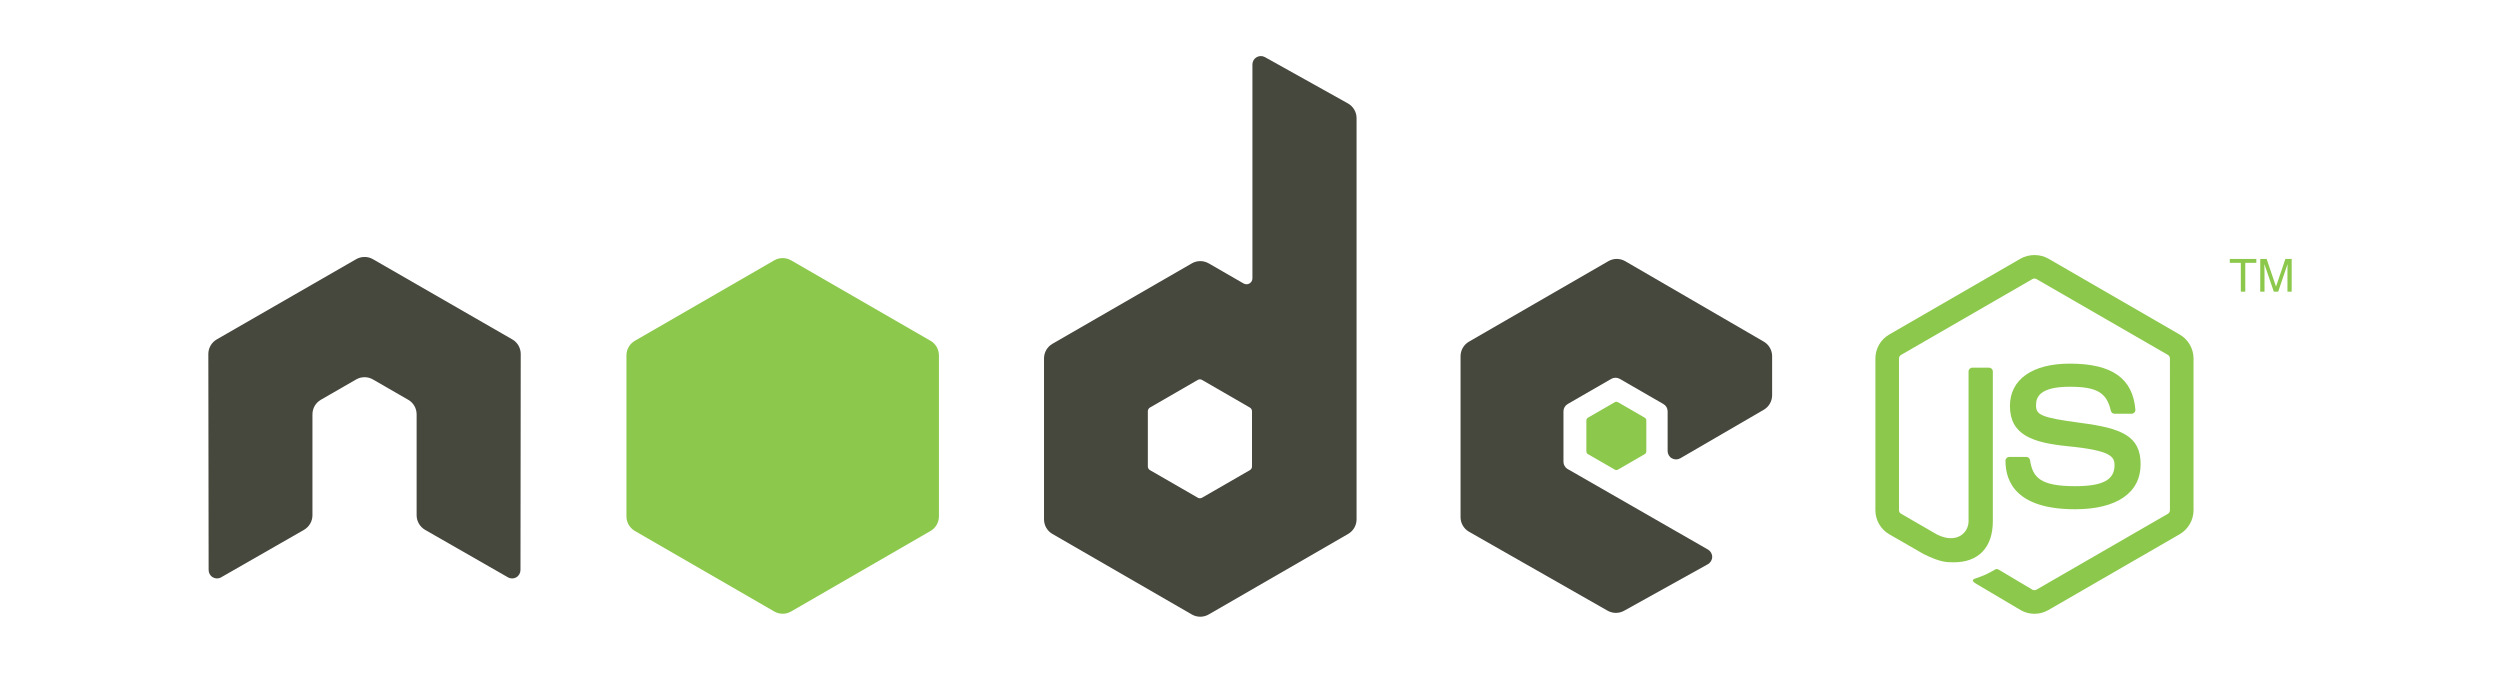 <?xml version="1.0" encoding="utf-8"?>
<!-- Generator: Adobe Illustrator 16.0.4, SVG Export Plug-In . SVG Version: 6.00 Build 0)  -->
<!DOCTYPE svg PUBLIC "-//W3C//DTD SVG 1.1//EN" "http://www.w3.org/Graphics/SVG/1.1/DTD/svg11.dtd">
<svg version="1.1" id="Layer_1" xmlns="http://www.w3.org/2000/svg" xmlns:xlink="http://www.w3.org/1999/xlink" x="0px" y="0px"
	 width="178.355px" height="48px" viewBox="0 0 178.355 48" enable-background="new 0 0 178.355 48" xml:space="preserve">
<g>
	<path fill="#46483E" d="M37.15,25.257c0-0.432-0.228-0.829-0.601-1.043l-9.942-5.722c-0.167-0.099-0.356-0.15-0.547-0.158
		c-0.017,0-0.089,0-0.104,0c-0.189,0.008-0.378,0.059-0.549,0.158l-9.943,5.722c-0.372,0.215-0.601,0.612-0.601,1.043l0.021,15.408
		c0,0.215,0.113,0.414,0.299,0.52c0.186,0.11,0.414,0.11,0.597,0l5.908-3.384c0.375-0.223,0.603-0.614,0.603-1.042v-7.198
		c0-0.429,0.227-0.827,0.599-1.04l2.516-1.449c0.188-0.109,0.393-0.161,0.603-0.161c0.205,0,0.415,0.052,0.598,0.161l2.515,1.449
		c0.373,0.213,0.601,0.61,0.601,1.04v7.198c0,0.428,0.23,0.822,0.603,1.042l5.908,3.384c0.186,0.11,0.417,0.11,0.601,0
		c0.183-0.104,0.297-0.305,0.297-0.52L37.15,25.257z"/>
	<path fill="#46483E" d="M90.244,4.076c-0.188-0.104-0.414-0.102-0.598,0.007c-0.185,0.108-0.296,0.305-0.296,0.519V19.86
		c0,0.149-0.08,0.289-0.21,0.363c-0.13,0.076-0.29,0.076-0.421,0l-2.489-1.435c-0.373-0.214-0.83-0.213-1.2,0l-9.949,5.74
		c-0.371,0.215-0.599,0.611-0.599,1.04v11.484c0,0.43,0.227,0.825,0.599,1.04l9.946,5.745c0.373,0.215,0.83,0.215,1.203,0
		l9.949-5.745c0.37-0.215,0.601-0.61,0.601-1.04V8.427c0-0.435-0.235-0.836-0.616-1.049L90.244,4.076z M89.321,33.279
		c0,0.108-0.059,0.207-0.151,0.261l-3.416,1.969c-0.092,0.053-0.207,0.053-0.298,0L82.04,33.54
		c-0.092-0.054-0.151-0.152-0.151-0.261v-3.942c0-0.107,0.059-0.207,0.149-0.261l3.417-1.973c0.092-0.053,0.207-0.053,0.298,0
		l3.416,1.973c0.092,0.054,0.151,0.153,0.151,0.261V33.279z"/>
	<path fill="#46483E" d="M125.83,29.234c0.37-0.215,0.597-0.611,0.597-1.039v-2.784c0-0.427-0.226-0.823-0.597-1.039l-9.883-5.738
		c-0.371-0.216-0.832-0.217-1.203-0.002l-9.944,5.741c-0.371,0.214-0.601,0.611-0.601,1.04v11.48c0,0.432,0.231,0.829,0.606,1.044
		l9.882,5.63c0.364,0.208,0.812,0.21,1.178,0.006l5.977-3.321c0.19-0.106,0.308-0.306,0.31-0.521s-0.114-0.416-0.301-0.524
		l-10.007-5.743c-0.188-0.107-0.303-0.306-0.303-0.521v-3.599c0-0.214,0.114-0.412,0.301-0.52l3.113-1.796
		c0.187-0.106,0.415-0.106,0.602,0l3.114,1.796c0.187,0.107,0.301,0.306,0.301,0.52v2.832c0,0.215,0.114,0.413,0.302,0.521
		c0.186,0.105,0.415,0.105,0.601-0.002L125.83,29.234z"/>
	<path fill="#8CC84B" d="M55.238,18.573c0.37-0.214,0.828-0.214,1.2,0l9.946,5.739c0.372,0.214,0.601,0.61,0.601,1.041v11.487
		c0,0.429-0.228,0.826-0.601,1.041l-9.945,5.743c-0.373,0.216-0.83,0.216-1.202,0l-9.944-5.744
		c-0.371-0.216-0.601-0.611-0.601-1.041V25.353c0-0.43,0.229-0.826,0.601-1.04L55.238,18.573z"/>
	<path fill="#8CC84B" d="M145.142,43.789c-0.344,0-0.684-0.089-0.984-0.263l-3.131-1.853c-0.468-0.262-0.239-0.354-0.085-0.408
		c0.623-0.217,0.748-0.267,1.414-0.645c0.07-0.039,0.162-0.023,0.234,0.018l2.404,1.43c0.087,0.049,0.212,0.049,0.291,0l9.379-5.414
		c0.088-0.05,0.143-0.15,0.143-0.254V25.577c0-0.105-0.054-0.205-0.145-0.258l-9.375-5.409c-0.087-0.05-0.202-0.05-0.29,0
		l-9.371,5.41c-0.092,0.052-0.149,0.154-0.149,0.257V36.4c0,0.104,0.057,0.201,0.149,0.251l2.568,1.484
		c1.395,0.695,2.247-0.124,2.247-0.949V26.501c0-0.15,0.121-0.271,0.271-0.271h1.19c0.148,0,0.271,0.12,0.271,0.271v10.686
		c0,1.86-1.014,2.928-2.776,2.928c-0.541,0-0.968,0-2.159-0.587l-2.46-1.416c-0.607-0.352-0.984-1.008-0.984-1.711V25.577
		c0-0.703,0.376-1.359,0.984-1.709l9.378-5.419c0.594-0.336,1.383-0.336,1.972,0l9.377,5.419c0.608,0.351,0.986,1.007,0.986,1.709
		V36.4c0,0.703-0.377,1.356-0.986,1.711l-9.377,5.415C145.828,43.699,145.489,43.789,145.142,43.789z"/>
	<path fill="#8CC84B" d="M148.039,36.331c-4.105,0-4.965-1.883-4.965-3.462c0-0.151,0.121-0.271,0.271-0.271h1.213
		c0.135,0,0.248,0.098,0.269,0.229c0.185,1.234,0.729,1.858,3.212,1.858c1.976,0,2.815-0.447,2.815-1.494
		c0-0.604-0.237-1.054-3.31-1.354c-2.564-0.254-4.151-0.821-4.151-2.874c0-1.892,1.595-3.021,4.269-3.021
		c3.005,0,4.492,1.042,4.68,3.28c0.007,0.077-0.021,0.151-0.071,0.209c-0.052,0.053-0.123,0.086-0.198,0.086h-1.218
		c-0.126,0-0.237-0.09-0.263-0.212c-0.293-1.299-1.003-1.714-2.93-1.714c-2.158,0-2.408,0.752-2.408,1.315
		c0,0.681,0.296,0.881,3.21,1.267c2.88,0.381,4.252,0.919,4.252,2.945C152.715,35.162,151.011,36.331,148.039,36.331z"/>
	<g>
		<path fill="#8CC84B" d="M160.97,18.474v0.277h-0.787v2.057h-0.319v-2.057h-0.786v-0.277H160.97z"/>
		<path fill="#8CC84B" d="M161.252,18.474h0.454l0.67,1.973l0.668-1.973h0.449v2.334h-0.301v-1.377c0-0.048,0-0.126,0.002-0.236
			c0.003-0.111,0.005-0.23,0.005-0.355l-0.668,1.969h-0.312l-0.674-1.969v0.07c0,0.058,0,0.145,0.005,0.263
			c0.001,0.116,0.005,0.203,0.005,0.258v1.377h-0.303V18.474L161.252,18.474z"/>
	</g>
	<path fill="#8CC84B" d="M115.198,28.695c0.072-0.04,0.16-0.04,0.231,0l1.907,1.102c0.072,0.041,0.116,0.116,0.116,0.199V32.2
		c0,0.083-0.044,0.159-0.116,0.2l-1.907,1.102c-0.071,0.041-0.159,0.041-0.231,0L113.29,32.4c-0.071-0.041-0.115-0.117-0.115-0.2
		v-2.204c0-0.083,0.044-0.158,0.115-0.199L115.198,28.695z"/>
</g>
</svg>
